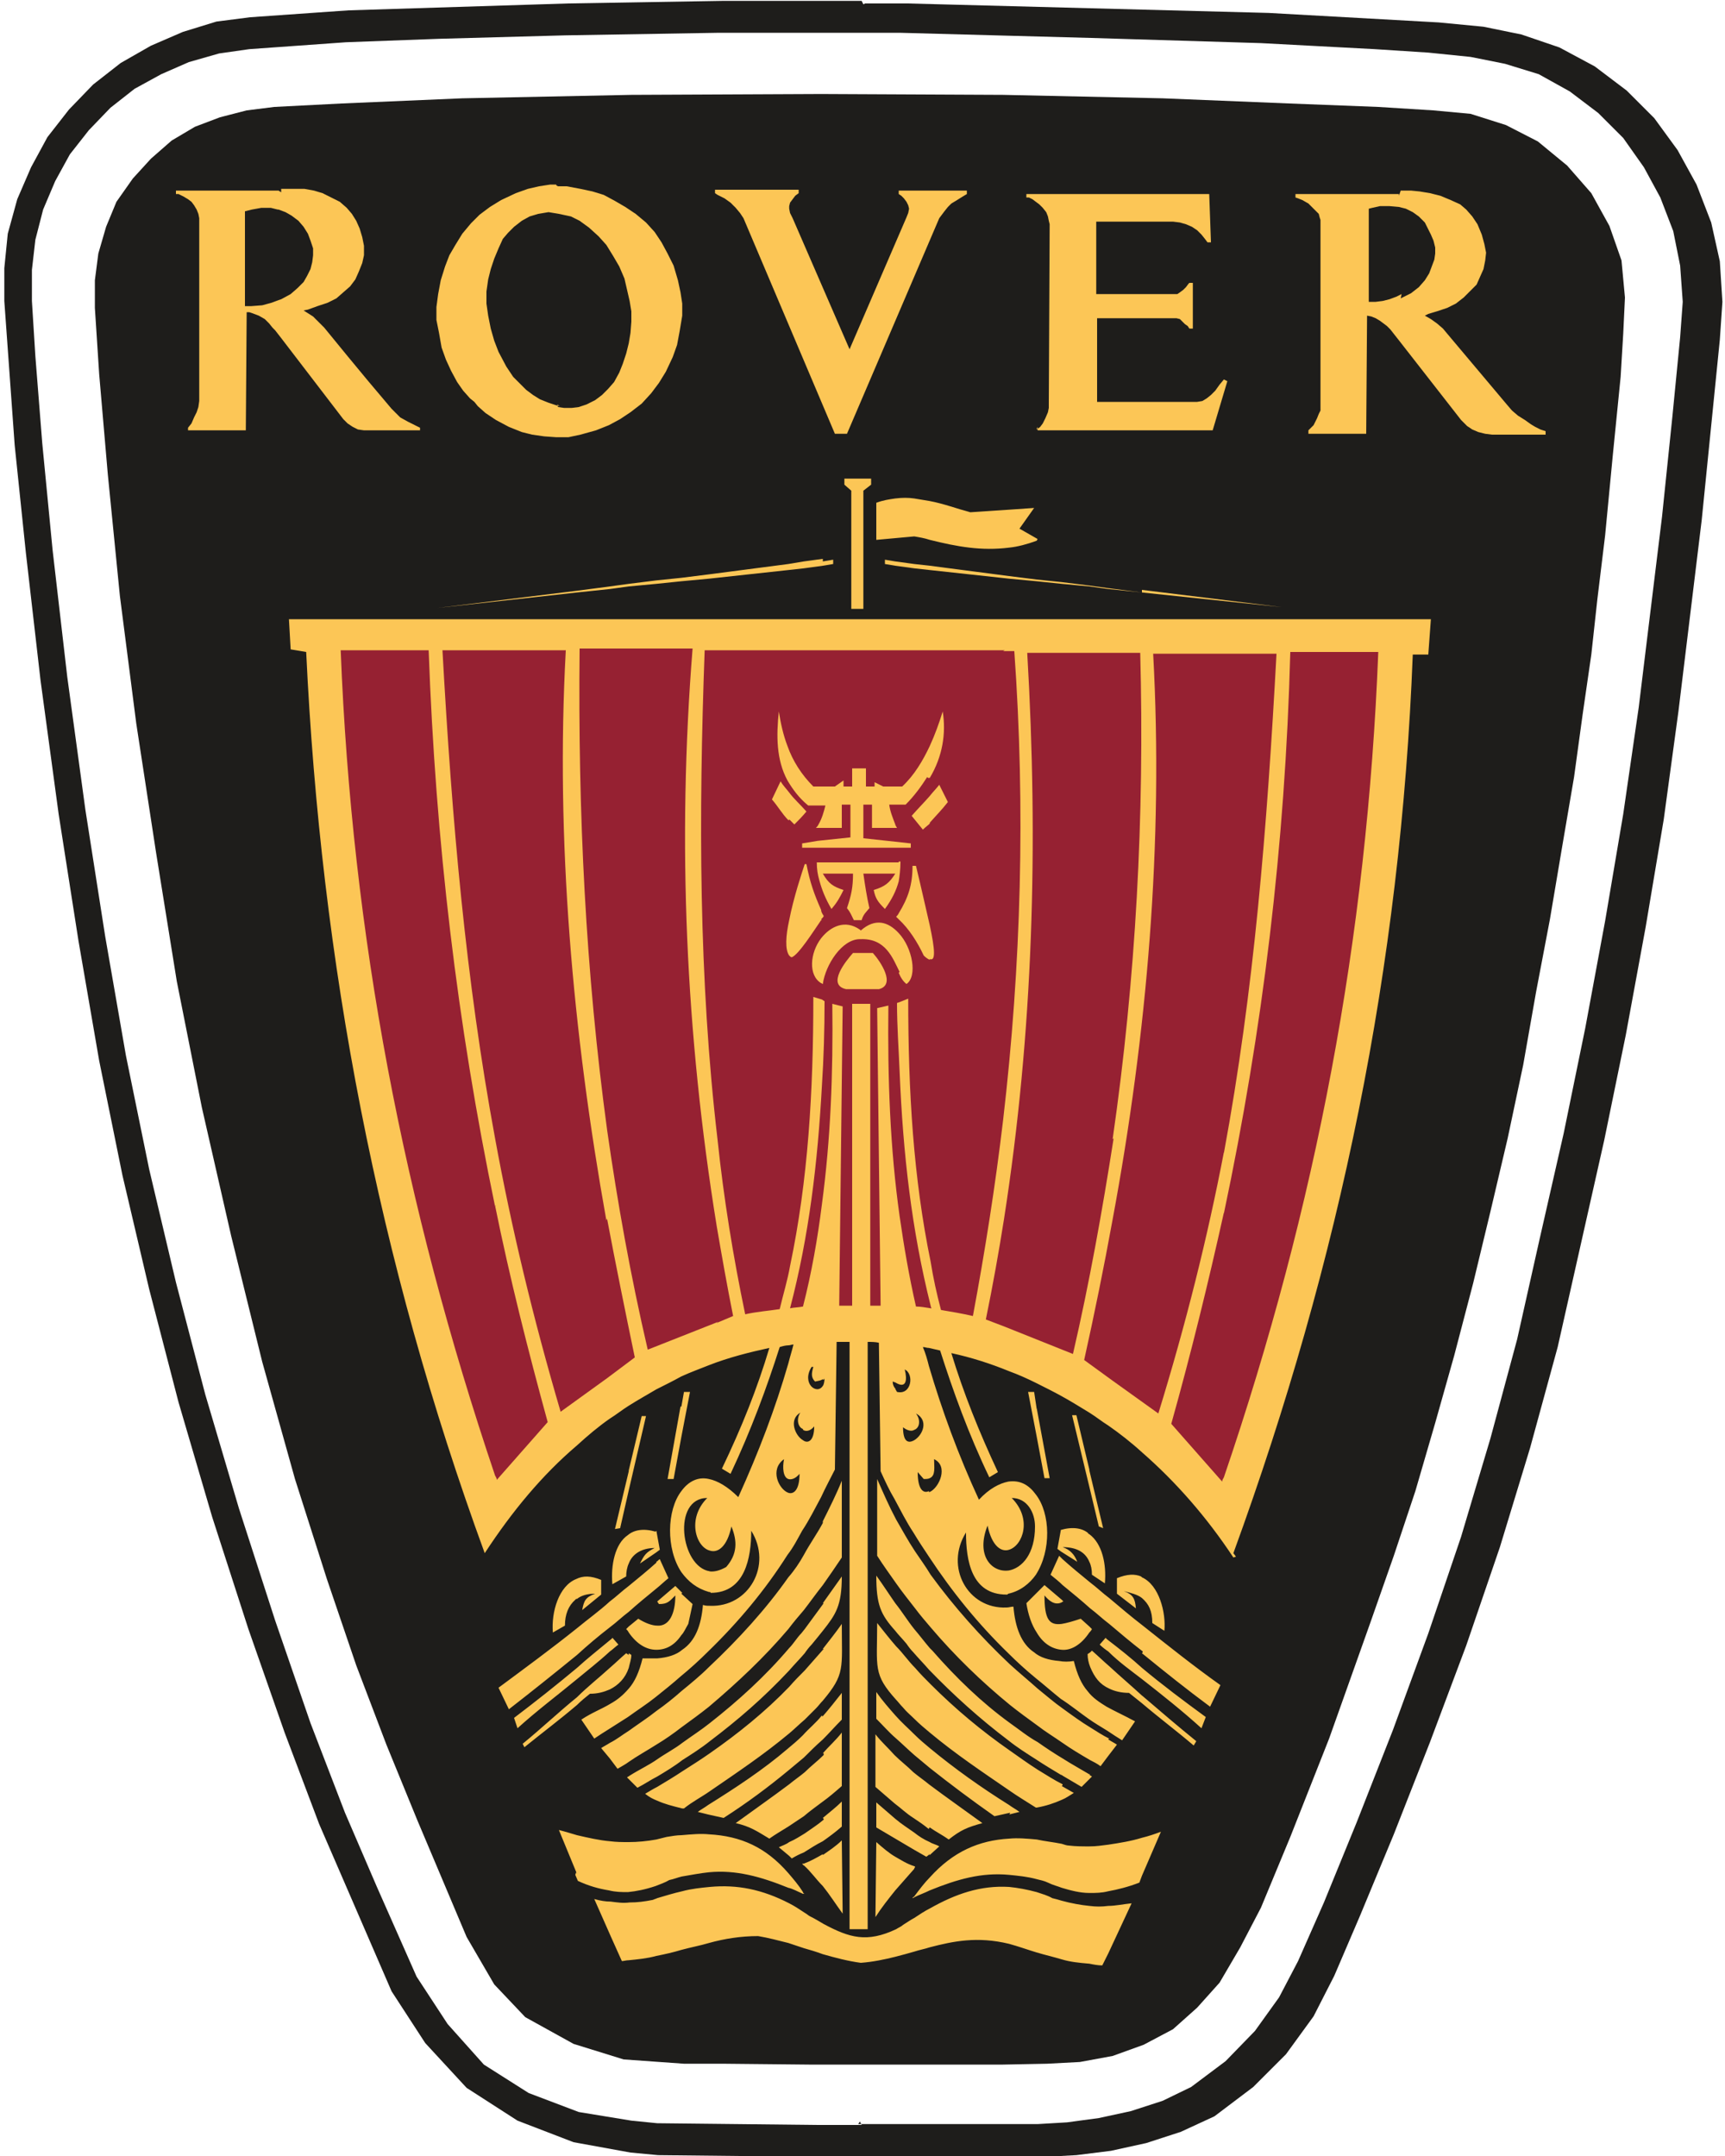 

<!-- Creator: CorelDRAW X6 -->
<svg xmlns="http://www.w3.org/2000/svg" x="0" y="0" xml:space="preserve" width="20mm" height="25mm" version="1.1" shape-rendering="geometricPrecision" text-rendering="geometricPrecision" image-rendering="optimizeQuality" fill-rule="evenodd" clip-rule="evenodd"
viewBox="0 0 2000 2500"
 xmlns:xlink="http://www.w3.org/1999/xlink"
 enable-background="new 0 0 912.7 290.1">
 <g id="Layer_x0020_1">
 </g>
 <g id="Layer_x0020_1_0">
 </g>
 <g id="Layer_x0020_1_0_1">
 </g>
 <g id="Layer_x0020_1_0_2">
 </g>
 <g id="Layer_x0020_1_3">
 </g>
 <g id="Layer_x0020_1_0_4">
 </g>
 <g id="Layer_x0020_1_0_5">
 </g>
 <g id="Layer_x0020_1_0_6">
 </g>
 <g id="Layer_x0020_1_0_7">
 </g>
 <g id="Layer_x0020_1_0_2_8">
 </g>
 <g id="Layer_x0020_1_0_2_8_9">
 </g>
 <g id="Layer_x0020_1_0_10">
 </g>
 <g id="Layer_x0020_1_1">
 </g>
 <g id="Layer_x0020_1_11">
 </g>
 <g id="Layer_x0020_1_12">
  <g id="_420157288">
   <polygon fill="#1E1D1B" points="938,2394 1163,2394 1214,2393 1252,2391 1290,2384 1326,2371 1360,2353 1388,2328 1414,2299 1438,2258 1462,2212 1496,2130 1541,2016 1589,1881 1616,1804 1641,1729 1664,1650 1686,1572 1708,1488 1728,1405 1748,1320 1766,1235 1781,1150 1797,1066 1811,983 1825,901 1835,828 1845,759 1852,695 1861,621 1870,527 1879,437 1882,387 1884,345 1880,302 1866,262 1845,224 1817,192 1783,164 1746,145 1705,132 1662,128 1598,124 1495,120 1348,114 1163,110 952,109 732,110 536,114 396,120 318,124 286,128 255,136 226,147 199,163 175,184 154,207 135,234 123,263 114,294 110,325 110,357 115,434 125,550 139,691 158,839 181,989 205,1138 234,1284 268,1433 304,1579 342,1715 379,1831 413,1931 448,2023 484,2111 541,2246 573,2301 609,2339 665,2370 723,2388 793,2393 838,2393 "/>
   <path fill="#FCC656" d="M284 352l0 -107 8 -2 11 -2 11 0 8 2 1 0 8 3 7 4 8 6 6 7 5 8 3 8 3 9 0 8 -1 8 -2 8 -4 8 -4 7 -7 7 -8 7 -11 6 -3 1 -8 3 -11 3 -13 1 -7 0 0 1zm1340 -6l2 -1 10 -5 9 -7 7 -8 5 -8 3 -8 3 -8 1 -7 0 -7 -2 -8 -3 -7 -3 -6 -4 -8 -7 -7 -7 -5 -8 -4 -4 -1 -4 -1 -11 -1 -11 0 -9 2 -4 1 0 108 8 0 8 -1 8 -2 8 -3 6 -3zm0 -125l12 0 10 1 12 2 12 3 12 5 11 5 7 6 7 8 6 9 5 12 3 11 2 10 -1 9 -2 10 -4 9 -4 9 -7 7 -8 8 -9 7 -10 5 -12 4 -10 3 -4 2 7 4 7 5 7 6 5 6 69 82 6 7 7 6 8 5 7 5 5 3 6 3 6 2 0 4 -62 0 -8 -1 -8 -2 -7 -3 -6 -4 -7 -7 -71 -91 -11 -14 -4 -4 -4 -3 -4 -3 -5 -3 -5 -2 -5 -1 -1 137 -67 0 0 -4 3 -3 3 -3 2 -4 2 -4 2 -5 2 -4 0 -5 0 -212 0 -4 -1 -3 -1 -4 -3 -3 -3 -3 -3 -3 -3 -3 -7 -4 -5 -2 -3 -1 0 -4 120 0 0 2zm-977 251l7 1 9 0 8 -1 9 -3 10 -5 8 -6 7 -7 7 -8 6 -11 4 -10 4 -12 3 -12 2 -12 1 -13 0 -12 -2 -12 -3 -13 -3 -13 -6 -14 -7 -12 -8 -13 -9 -10 -11 -10 -11 -8 -10 -5 -14 -3 -12 -2 -12 2 -10 3 -9 5 -9 7 -7 7 -6 7 -5 11 -5 12 -4 12 -3 12 -2 14 0 14 2 14 3 15 4 14 5 13 9 17 8 12 5 5 3 3 3 3 4 4 8 6 8 5 10 4 9 3 4 1 -3 -2zm0 -256l10 0 16 3 14 3 13 4 13 7 12 7 12 8 12 10 10 11 8 12 7 13 7 14 5 17 3 14 2 13 0 14 -3 18 -3 16 -5 14 -8 17 -8 13 -9 12 -11 12 -13 10 -12 8 -13 7 -15 6 -18 5 -14 3 -12 0 -2 0 -14 -1 -14 -2 -12 -3 -15 -6 -15 -8 -12 -8 -9 -8 -4 -5 -5 -4 -8 -9 -7 -10 -7 -13 -6 -13 -5 -14 -3 -17 -3 -15 0 -15 2 -15 3 -16 5 -16 5 -13 7 -12 8 -13 10 -12 10 -10 12 -9 13 -8 17 -8 14 -5 13 -3 13 -2 7 0 0 1zm315 287l20 0 107 -250 3 -4 3 -4 4 -5 4 -4 5 -3 8 -5 5 -3 0 -4 -79 0 0 4 3 2 3 3 3 4 2 4 1 4 -1 5 -2 5 -66 153 -66 -152 -3 -6 -1 -5 0 -3 1 -4 3 -4 3 -4 4 -3 0 -4 -97 0 0 4 3 2 8 4 7 5 6 6 5 6 2 3 2 3 106 250 -2 0zm241 -8l0 4 203 0 17 -57 -4 -2 -5 6 -5 7 -5 5 -5 4 -5 3 -6 1 -4 0 -112 0 0 -97 88 0 4 0 4 1 3 3 3 3 3 2 2 3 4 0 0 -53 -4 0 -1 1 -3 4 -3 3 -4 3 -3 2 -4 0 -90 0 0 -84 89 0 8 1 7 2 7 3 6 4 5 5 4 5 3 4 4 0 -2 -56 -212 0 0 4 3 0 4 2 4 3 4 3 4 4 4 5 2 5 1 5 1 4 -1 209 0 4 -1 5 -3 7 -3 6 -3 4 -4 3 0 -1zm-880 -274l-119 0 0 4 3 0 6 3 5 3 4 3 3 4 3 5 2 5 1 5 0 2 0 210 -1 7 -2 6 -3 6 -3 7 -4 5 0 3 67 0 1 -137 3 0 3 1 8 3 7 4 5 5 4 5 3 3 7 9 72 94 5 5 6 4 6 3 7 1 3 0 62 0 0 -3 -4 -2 -10 -5 -9 -5 -10 -10 -27 -32 -24 -29 -27 -33 -4 -4 -5 -5 -4 -4 -11 -7 5 -1 11 -4 12 -4 10 -5 8 -7 8 -7 6 -8 4 -9 4 -10 2 -9 0 -11 -2 -10 -3 -10 -4 -9 -5 -8 -6 -7 -8 -7 -10 -5 -10 -5 -10 -3 -11 -2 -16 0 -11 0 0 4z"/>
   <path fill="#1E1D1B" d="M999 1l-160 0 -180 3 -255 8 -114 8 -39 5 -39 12 -37 16 -35 20 -32 25 -28 29 -25 32 -19 35 -16 37 -11 40 -4 40 0 38 12 167 13 125 17 148 21 155 23 147 24 139 27 133 31 132 34 131 39 133 42 130 42 120 40 106 84 194 39 60 48 52 59 38 65 25 66 12 32 3 187 2 52 0 209 0 37 -2 40 -5 41 -9 40 -13 39 -18 45 -34 38 -38 32 -44 24 -47 30 -70 39 -94 42 -107 42 -112 39 -114 35 -115 32 -117 54 -240 25 -122 23 -125 21 -125 17 -125 27 -222 21 -209 3 -44 -3 -47 -10 -45 -17 -44 -22 -40 -27 -37 -32 -32 -37 -28 -41 -22 -44 -15 -44 -9 -52 -5 -197 -11 -419 -11 -49 0 -2 1zm0 2463l-52 0 -185 -2 -30 -3 -61 -10 -58 -22 -52 -33 -42 -47 -36 -55 -46 -104 -37 -86 -40 -104 -41 -119 -42 -130 -39 -132 -34 -130 -31 -131 -27 -132 -24 -138 -23 -147 -21 -154 -17 -147 -12 -124 -8 -101 -4 -64 0 -36 4 -35 9 -35 14 -33 17 -31 22 -28 25 -26 28 -22 31 -17 32 -14 35 -10 35 -5 112 -8 108 -4 146 -4 179 -3 160 0 49 0 222 6 197 6 132 7 62 4 49 5 40 8 39 12 36 20 33 25 29 29 24 34 19 35 15 39 8 40 3 42 -3 41 -9 92 -12 116 -17 139 -10 82 -18 124 -21 124 -23 124 -25 122 -28 123 -26 116 -31 115 -34 114 -38 112 -41 112 -42 107 -38 93 -30 68 -22 42 -28 39 -34 35 -40 30 -33 16 -37 12 -37 8 -37 5 -34 2 -208 0 2 -3z"/>
   <path fill="#FCC656" d="M669 2173l-21 -51c8,2 14,4 21,6 13,3 26,6 38,7 8,1 14,1 22,1 10,0 21,-1 32,-3 4,-1 8,-2 12,-3 6,-1 12,-2 17,-2 12,-1 22,-2 32,-1 37,2 66,15 92,45 6,7 12,14 17,22 0,1 1,2 2,2 -1,0 -1,0 -2,0 -7,-3 -12,-6 -17,-7 -32,-13 -61,-21 -92,-18 -10,1 -20,3 -32,5 -4,1 -9,3 -14,4 -5,3 -11,5 -16,7 -12,4 -22,6 -32,7 -7,0 -14,0 -22,-2 -12,-2 -23,-5 -36,-11l-3 -7 1 -3zm761 -372c124,-340 194,-681 208,-1042l18 0 3 -41 -335 0 -39 0 -22 0 -32 0 -29 0 -32 0 -92 0 -18 0 -22 0 -84 0 -22 0 -18 0 -92 0 -32 0 -29 0 -32 0 -22 0 -38 0 -334 0 2 35 18 3c17,360 83,706 207,1045 32,-49 67,-91 107,-125 12,-11 25,-22 38,-31 8,-5 14,-10 22,-15 11,-7 22,-13 32,-19 10,-5 20,-10 29,-15 11,-5 22,-9 32,-13 23,-9 47,-15 70,-20 -14,47 -32,92 -55,140l10 6c24,-51 42,-100 57,-147 3,-1 7,-2 10,-2 2,0 4,-1 6,-1 -2,8 -4,14 -6,22 -15,52 -34,102 -58,155 -12,-12 -24,-19 -34,-21 -13,-3 -24,3 -32,14 -17,22 -18,67 0,94 8,11 18,19 32,23 1,0 2,0 2,1 40,0 47,-41 47,-72 25,40 -3,89 -48,87 -3,0 -5,0 -8,-1 -2,24 -9,42 -24,52 -7,6 -17,9 -29,10 -5,0 -11,0 -17,0 -4,16 -9,27 -16,35 -7,8 -13,13 -22,18 -10,6 -21,10 -33,18l15 22c6,-4 12,-8 17,-11 8,-5 14,-9 22,-14 11,-8 22,-15 32,-23 10,-8 20,-16 29,-24 11,-9 22,-19 32,-29 35,-34 66,-71 92,-112 7,-9 12,-19 17,-28 8,-12 15,-26 22,-39 5,-11 11,-22 16,-32l2 -148c5,0 10,0 15,0l0 681 21 0 0 -681c4,0 9,0 13,1l2 149c5,11 10,22 16,32 7,13 14,27 22,39 6,10 12,19 18,28 27,41 57,78 92,112 10,10 21,20 32,29 10,8 19,16 29,24 11,7 22,16 32,23 7,5 14,9 22,14 6,4 12,8 17,11l15 -22c-13,-7 -24,-12 -33,-17 -8,-5 -16,-10 -22,-18 -7,-8 -12,-19 -16,-35 -6,1 -12,1 -17,0 -12,-1 -22,-4 -29,-10 -15,-10 -22,-29 -24,-53 -3,0 -5,1 -8,1 -45,2 -72,-47 -47,-87 0,32 6,72 47,72 1,0 1,0 2,-1 14,-3 25,-12 32,-22 18,-28 17,-71 0,-93 -8,-11 -18,-17 -32,-15 -10,2 -22,8 -34,21 -24,-52 -43,-104 -58,-155 -2,-8 -4,-15 -7,-22 3,0 4,1 7,1 4,1 9,2 13,3 15,47 33,97 57,147l10 -6c-22,-47 -40,-92 -54,-138 23,5 45,12 67,21 11,4 22,9 32,14 10,5 20,10 29,15 11,6 22,13 32,19 8,5 14,10 22,15 13,9 27,20 39,31 39,34 75,75 106,122l3 -1zm-106 330c8,-2 14,-4 22,-7l-22 51 -3 8c-13,5 -25,8 -36,10 -8,2 -14,2 -22,2 -11,0 -22,-3 -32,-6 -5,-2 -10,-3 -16,-6 -4,-2 -9,-3 -13,-4 -11,-3 -22,-4 -32,-5 -32,-3 -60,5 -92,18 -6,3 -12,5 -18,8 0,0 -1,1 -2,1 0,-1 1,-1 2,-2 6,-8 12,-16 18,-22 27,-30 57,-43 92,-45 10,-1 21,0 32,1 9,2 19,3 29,5 3,1 6,2 8,2 8,1 16,1 24,1 8,0 14,-1 22,-2 13,-2 26,-4 39,-8l0 1zm0 -165c21,18 42,36 63,53l-3 5c-20,-17 -40,-32 -60,-49 -5,-4 -10,-8 -15,-12 -9,0 -17,-2 -23,-5 -11,-5 -17,-13 -22,-25 -2,-5 -3,-10 -3,-15l3 -2 2 -2c7,6 13,12 20,18 13,12 26,23 39,35l-1 -1zm0 -19c23,18 47,37 69,57l5 -13c-26,-19 -50,-37 -74,-57 -12,-11 -26,-22 -39,-32 -1,-1 -3,-2 -3,-3l-7 8c3,3 7,6 10,8 12,12 26,22 39,32zm0 -30c27,22 52,42 79,62l12 -25c-31,-22 -61,-46 -90,-69 -13,-10 -26,-21 -39,-32 -8,-6 -14,-12 -22,-18 -11,-9 -22,-18 -32,-27 -2,-2 -3,-3 -4,-4l-10 22c5,4 10,8 14,12 11,9 22,18 32,27 8,6 14,12 22,18 13,11 26,22 39,32l-1 3zm0 -88c20,9 28,41 26,62l-14 -9c0,-14 -4,-22 -12,-29 -5,-4 -13,-6 -21,-8 11,4 13,9 14,20l-22 -17 0 -18c12,-5 21,-5 28,-2l1 1zm0 -1145l162 20 -162 -17 -39 -4 -22 -3 -32 -3 -29 -3 -32 -3 -92 -10 -18 -2 -22 -3 -12 -2 0 -5 12 2 22 3 18 2 92 12 32 4 29 3 32 4 22 3 39 5 0 -2zm-39 1526c8,0 17,-2 27,-3l-27 58 -7 14c-5,0 -10,-1 -15,-2 -12,-1 -22,-2 -32,-5 -10,-3 -19,-5 -29,-8 -10,-3 -21,-7 -32,-10 -37,-9 -65,-3 -92,4 -6,2 -12,3 -18,5 -7,2 -14,4 -22,6 -12,3 -26,6 -40,7 -15,-2 -30,-6 -44,-10 -8,-3 -15,-5 -22,-7 -6,-2 -12,-4 -18,-6 -12,-3 -23,-6 -35,-8 -20,0 -39,3 -57,8 -10,3 -21,5 -32,8 -10,3 -19,5 -29,7 -11,3 -22,4 -32,5 -3,0 -6,1 -8,1l-13 -29 -19 -43c7,2 13,3 19,3 8,1 14,2 22,1 9,0 17,-1 27,-3 2,-1 3,-1 5,-2 10,-3 20,-6 29,-8 11,-3 22,-4 32,-5 32,-3 61,3 92,19 6,3 12,7 18,11 2,1 4,3 6,4 6,3 11,6 16,9 30,16 50,22 84,6 3,-2 6,-3 8,-5 5,-3 9,-6 13,-8 6,-4 12,-8 18,-11 30,-17 59,-27 92,-25 10,1 21,3 32,6 6,2 13,4 18,7 4,1 8,2 11,3 11,3 22,5 32,6 8,1 14,1 22,0l0 1zm0 -193c3,2 7,4 10,6l-10 13 -9 12c-4,-3 -8,-5 -12,-7 -12,-7 -22,-13 -32,-20 -10,-7 -20,-13 -29,-20 -11,-8 -22,-16 -32,-24 -33,-27 -64,-57 -92,-90 -6,-7 -12,-14 -18,-22 -7,-9 -15,-19 -22,-29 -7,-10 -15,-21 -22,-32l0 -89c7,16 14,32 22,47 7,12 14,25 22,37 6,9 12,17 18,27 27,37 58,72 92,104 11,10 22,19 32,28 10,8 19,16 29,23 11,8 22,16 32,22 8,5 14,9 22,13l0 -1zm-22 41c1,1 2,1 3,2l-3 3 -9 9 -22 -13c0,0 -1,-1 -2,-1 -10,-6 -20,-12 -29,-18 -11,-7 -22,-14 -32,-22 -33,-25 -63,-52 -92,-82 -6,-7 -12,-13 -18,-20 -3,-3 -6,-7 -8,-10 -5,-6 -10,-11 -13,-15 -17,-19 -22,-30 -22,-64 8,11 15,22 22,32 8,10 14,20 22,30 6,7 12,15 18,22 1,1 2,2 3,3 28,32 57,60 90,84 10,7 21,16 32,22 10,7 19,13 29,19 11,7 22,13 32,19l0 -1zm0 -172l3 3c-1,2 -2,3 -3,4 -10,15 -22,21 -32,20 -12,-1 -22,-8 -29,-20 -6,-9 -10,-21 -12,-34l12 -12 9 -9 20 17 2 2c0,0 -1,0 -2,1 -8,4 -15,-2 -20,-8 0,27 5,35 20,33 6,-1 13,-3 22,-6l10 9zm0 -107c15,11 20,35 18,57l-15 -10c0,-6 -1,-11 -3,-15 -5,-12 -16,-17 -31,-17 9,3 14,9 17,17l-19 -12 -4 -3 4 -22c0,0 0,0 0,0 14,-4 25,-2 32,4l-1 0zm0 -74l16 67 -5 -2 -11 -46 -20 -83 5 0 15 63zm-32 366c5,3 9,5 14,8 -5,3 -9,6 -14,8 -9,4 -18,7 -29,9 0,0 -1,0 -1,0 -11,-7 -21,-13 -31,-20 -32,-22 -62,-42 -92,-67 -6,-5 -12,-10 -18,-16 -4,-4 -9,-8 -13,-13 -3,-3 -6,-7 -8,-9 -27,-30 -22,-37 -22,-89 8,10 15,19 22,27 8,8 14,17 22,25 6,7 12,13 18,19 29,29 59,54 92,77 10,7 21,15 32,22 10,6 19,12 29,17l0 1zm-29 -438l15 81 -6 0 -9 -48 -10 -52 7 0 3 20zm0 -1006l1 0c0,0 0,0 -1,0 -11,4 -22,7 -32,8 -32,4 -60,-1 -92,-9 -6,-2 -12,-3 -18,-4l0 0 -22 2 -22 2 0 -43c8,-3 15,-4 22,-5 8,-1 15,-1 22,0 6,1 12,2 18,3 16,3 32,9 47,13l45 -3 29 -2 -17 24 21 12 -1 2zm-32 1170c16,-5 27,-36 3,-60 18,0 27,17 27,33 0,32 -15,48 -30,51 -20,3 -39,-17 -25,-52 5,24 16,31 25,28l0 -1zm0 307l12 -3c-4,-3 -8,-5 -12,-8 -32,-20 -63,-42 -92,-66 -6,-5 -12,-10 -18,-16 -7,-7 -15,-14 -22,-22 -7,-8 -15,-17 -22,-27l0 31c8,8 15,16 22,22 8,7 14,13 22,20 6,5 12,10 18,15 24,19 48,37 75,56l18 -4 0 1zm-92 -374c11,-5 22,-30 5,-38 0,9 2,19 -5,22 -2,1 -4,1 -7,1l-7 -8c0,21 7,25 13,22l0 1zm0 421l11 -10c-3,-2 -8,-3 -11,-5 -7,-3 -13,-7 -18,-11 -7,-5 -15,-10 -22,-16 -7,-6 -15,-13 -22,-19l0 29 22 13 22 13 14 8 4 -3 -1 0zm0 -32c7,5 15,9 22,14 14,-11 21,-14 39,-19 -22,-16 -42,-30 -62,-45 -6,-5 -12,-9 -18,-14 -7,-7 -15,-13 -22,-20 -7,-8 -15,-15 -22,-24l0 61c8,7 15,13 22,19 8,6 14,12 22,17 6,4 12,8 18,13l0 -1zm-18 -461c6,-2 8,-11 2,-19 15,8 8,25 -2,31 -7,4 -13,2 -13,-15 5,4 10,5 13,3zm0 506c0,0 1,0 1,1 0,0 -1,1 -1,2 -7,8 -15,17 -22,25 -8,10 -16,20 -23,31l1 -87c8,7 15,13 22,17 7,4 13,8 22,11zm-22 -561c13,8 14,-3 11,-15 11,5 8,30 -9,26 -1,-2 -2,-3 -2,-4 -2,-2 -3,-5 -3,-8 1,0 2,1 3,1l0 1zm-84 -3c1,0 2,-1 2,-2 0,4 -1,8 -2,9 -7,11 -25,-3 -13,-22l2 0c-2,7 -3,12 2,17 4,-1 7,-1 9,-3l0 1zm0 551c7,-5 15,-10 22,-17l1 85c-8,-11 -15,-22 -23,-32 -8,-8 -14,-17 -22,-24 -1,0 -1,-1 -2,-2 0,0 1,0 2,0 8,-3 15,-7 22,-11l0 1zm0 -43c7,-6 15,-12 22,-19l0 29c-8,7 -15,12 -22,17 -8,4 -14,8 -22,13 -5,2 -9,4 -14,7l-3 -3 -12 -10c4,-2 8,-3 12,-6 7,-3 13,-7 18,-10 7,-5 15,-10 22,-16l0 -1zm0 -75c7,-8 15,-15 22,-24l0 62c-8,7 -15,13 -22,18 -8,6 -15,11 -22,17 -6,4 -12,8 -18,12 -8,5 -15,9 -22,14 -15,-9 -22,-14 -39,-18 22,-16 42,-30 62,-45 6,-5 12,-9 18,-14 7,-7 15,-13 22,-20l0 -2zm0 -43c7,-8 15,-18 22,-27l0 31c-8,8 -15,16 -22,23 -8,7 -15,14 -22,21 -6,5 -12,10 -18,15 -23,19 -47,37 -75,55l-18 -4 -12 -3c4,-3 8,-5 12,-8 32,-20 64,-41 92,-65 6,-5 12,-10 18,-16 7,-8 15,-14 22,-23l0 1zm0 -78c7,-9 15,-19 22,-29 0,52 4,58 -22,89 -3,3 -5,6 -8,9 -5,5 -9,9 -13,13 -6,5 -12,11 -18,16 -30,25 -60,45 -92,67 -10,7 -20,12 -30,20 -1,0 -2,0 -2,0 -12,-3 -20,-5 -29,-9 -5,-2 -9,-4 -14,-8 5,-3 10,-6 14,-8 10,-6 20,-12 29,-18 11,-7 22,-14 32,-21 33,-23 64,-48 92,-77 6,-7 12,-13 18,-19 7,-8 15,-17 22,-25l0 1zm0 -53l22 -31c0,34 -7,44 -22,63 -4,5 -8,10 -13,16 -3,3 -6,7 -8,10 -6,7 -12,13 -18,20 -30,32 -59,57 -92,82 -10,8 -21,15 -32,22 -9,7 -19,13 -29,19 -8,4 -15,9 -23,13l-9 -9 -3 -3c1,-1 2,-1 3,-2 11,-7 22,-12 32,-19 10,-7 20,-12 29,-19 11,-8 22,-15 32,-23 33,-26 64,-54 92,-87 5,-5 9,-12 14,-17l4 -5 22 -30 -1 0zm0 -95c8,-16 16,-32 22,-47l0 89c-8,12 -15,22 -22,32 -8,10 -15,20 -22,29 -6,7 -12,14 -18,22 -28,33 -59,62 -92,90 -10,8 -21,16 -32,24 -9,7 -19,14 -29,20 -11,7 -22,13 -32,20 -4,3 -8,5 -13,8l-9 -12 -10 -12c3,-2 7,-4 10,-6 8,-4 14,-9 22,-14 11,-8 22,-15 32,-23 10,-7 20,-15 29,-23 11,-9 22,-18 32,-28 34,-32 66,-67 92,-104 7,-8 13,-17 18,-26 7,-13 15,-24 22,-37l0 -2zm0 -1113l12 -2 0 5 -12 2 -22 3 -18 2 -92 10 -32 3 -29 3 -32 3 -22 3 -38 4 -162 18 162 -20 38 -5 22 -3 32 -4 29 -3 32 -4 92 -12 18 -3 22 -3 0 2zm34 55l13 0 0 -137 9 -7 0 -7 -31 0 0 7 8 7 0 137zm-57 952c3,2 8,2 13,-4 0,18 -8,20 -13,16 -9,-5 -17,-24 -3,-32 -5,7 -3,17 3,19l0 1zm-17 57c3,1 8,0 13,-6 0,19 -7,24 -13,22 -11,-4 -22,-27 -5,-39 -2,10 -1,21 5,23zm-92 107c6,1 13,-1 20,-5 13,-15 13,-30 6,-47 -5,24 -16,31 -25,28 -16,-4 -27,-37 -3,-61 -41,0 -31,80 3,85l-1 0zm-32 26l13 12 -5 23c-3,5 -5,10 -8,13 -8,12 -18,17 -29,17 -12,0 -23,-7 -32,-20 -1,-2 -2,-3 -3,-4l3 -3 11 -9c8,5 16,8 22,8 14,1 21,-14 21,-35 -7,7 -9,10 -19,10l-2 -3 -1 0 1 0 21 -18 9 9 -1 -1zm0 -217l3 -17 7 0 -10 52 -9 49 -7 0 15 -84 1 0zm-29 180c2,-1 3,-3 4,-3l10 22c-5,4 -9,8 -14,12 -11,9 -22,18 -32,27 -8,6 -14,12 -22,18 -13,10 -26,21 -38,32 -27,22 -52,42 -79,63l-12 -25c31,-23 61,-45 91,-69 12,-10 26,-20 38,-31 8,-6 14,-12 22,-18 11,-9 22,-18 32,-27zm0 -36c0,0 0,0 0,0l4 22 -4 3 -19 13c5,-10 7,-13 17,-18 -15,0 -26,7 -30,18 -2,4 -3,10 -3,15l-16 9c-2,-22 3,-47 18,-57 7,-6 18,-8 32,-4zm-32 142l3 2c0,5 -2,10 -3,15 -4,12 -12,20 -22,25 -7,3 -14,5 -23,5 -5,4 -10,8 -15,13 -20,17 -40,32 -61,49l-2 -4c22,-18 42,-37 63,-54 12,-12 26,-23 38,-34 7,-6 13,-12 19,-17l3 2zm0 -212l15 -63 5 0 -20 86 -10 44 -6 1 16 -67zm-22 197c1,-1 3,-2 3,-3l7 8c-3,2 -7,6 -10,8 -13,12 -26,22 -38,32 -23,19 -47,37 -69,57l-4 -12c25,-19 49,-38 73,-58 12,-11 26,-22 38,-32zm-38 -48c5,-4 12,-6 21,-6 -11,4 -13,8 -15,19l22 -18 0 -17c-12,-5 -21,-5 -29,-1 -20,8 -29,38 -27,62l14 -8c0,-13 4,-23 12,-30l1 -1z"/>
   <path fill="#962132" d="M574 1399c-44,-212 -69,-423 -77,-645l-102 0c13,331 73,643 179,957 1,2 2,3 2,5l59 -67c-23,-84 -44,-167 -61,-251l1 0zm845 8c45,-213 71,-426 77,-651l102 0c-13,331 -72,643 -179,957 -1,2 -2,3 -2,5l-59 -67c23,-82 43,-164 61,-245zm0 -70c35,-189 50,-376 61,-579l-61 0 -82 0c12,219 -7,441 -47,656 -10,55 -21,109 -33,163l33 24 53 38c32,-104 57,-204 76,-303zm-129 -16c27,-187 37,-374 32,-564l-32 0 -99 0c13,223 7,439 -27,657 -6,38 -13,77 -21,116l21 8 80 32c19,-82 34,-166 47,-249l0 -1zm-127 -566l13 0c13,182 8,364 -13,544 -9,76 -21,152 -35,227 -13,-3 -25,-5 -37,-7 -5,-19 -9,-37 -12,-56 -20,-97 -26,-197 -26,-305l-10 4 -3 1c0,27 2,54 3,79 4,97 14,184 36,272 0,1 1,3 1,3 0,0 -1,0 -1,0 -6,-1 -12,-2 -17,-2 -8,-35 -14,-70 -19,-105 -11,-78 -14,-159 -13,-244l-13 3 4 345c-4,0 -8,0 -12,0l0 -350 -11 0 -10 0 0 350c-5,0 -10,0 -15,0l4 -347 -12 -3c1,82 -2,157 -12,232 -5,40 -12,80 -22,119 -5,1 -10,1 -15,2 22,-84 32,-168 37,-259 2,-31 3,-63 3,-97l-3 -2 -10 -3c0,110 -6,212 -27,312 -3,17 -8,33 -12,50 -13,2 -27,3 -40,6 -14,-67 -25,-135 -32,-202 -22,-187 -22,-377 -15,-568l15 0 84 0 37 0 45 0 45 0 36 0 85 0 1 0zm-85 357c7,3 6,-11 0,-39 -4,-17 -9,-40 -16,-69l-4 0c0,22 -5,37 -16,55 -1,2 -2,3 -3,4 1,1 2,2 3,3 12,11 22,27 29,42 3,3 5,4 7,5zm0 -158c7,-8 14,-15 21,-24l-10 -20c-3,4 -8,9 -11,13 -7,8 -14,15 -21,23l13 16c3,-3 6,-5 8,-7zm0 -52c15,-25 19,-52 15,-77 -4,13 -9,27 -15,40 -8,17 -18,34 -32,47l-5 0 -17 0 -10 -5 0 5 -10 0 0 -21 -9 0 -7 0 0 21 -10 0 0 -7 -10 7 -18 0 -7 0c-14,-14 -24,-30 -30,-47 -5,-13 -8,-27 -10,-40 -3,28 -3,56 10,80 6,10 13,20 24,29l12 0 8 0c-2,8 -4,15 -8,22 -1,2 -2,3 -3,4l3 0 27 0 0 -27 10 0 0 38 -38 4 -18 3 0 5 18 0 45 0 45 0 18 0 0 -5 -18 -2 -37 -4 0 -39 10 0 0 27 27 0 2 0c-1,-2 -2,-3 -2,-4 -3,-8 -6,-15 -7,-23l7 0 12 0c10,-10 18,-21 25,-32l1 1zm-36 226c2,5 5,10 9,13 13,-9 7,-42 -9,-59 -12,-13 -27,-18 -44,-3 0,0 -1,-1 -1,-1 -17,-12 -34,-4 -45,10 -13,17 -15,43 0,52 1,0 1,1 2,1 3,-22 22,-52 43,-52 0,0 0,0 1,0 29,-1 37,22 45,38l-1 1zm0 -129l2 0c0,9 -1,17 -2,23 -3,11 -8,21 -16,32 -8,-8 -11,-12 -13,-22 13,-4 18,-8 25,-19l-37 0c2,14 4,27 7,40 -4,5 -7,7 -9,14l-3 0 -6 0c-3,-6 -4,-9 -8,-14 5,-15 7,-24 7,-40l-35 0c7,12 12,15 24,19 -4,8 -7,14 -14,22 -7,-12 -11,-22 -14,-33 -2,-7 -3,-13 -3,-21l3 0 45 0 45 0 2 0zm-45 148l22 0c20,-5 2,-32 -7,-42l-14 0 -9 0c-8,9 -31,37 -8,42l16 0zm-45 -81c2,-2 3,-3 3,-4 -2,-3 -3,-5 -3,-7 -8,-18 -13,-32 -17,-53l-2 0c-3,9 -13,39 -18,65 -4,18 -5,34 0,41 1,1 2,2 3,2 8,-3 25,-30 34,-43l1 0zm-37 -116c2,2 4,4 6,6 5,-5 9,-9 14,-15 -7,-8 -14,-14 -20,-22 -3,-4 -7,-8 -10,-13l-10 21c7,8 12,17 19,24l1 0zm-84 584l19 -8c-7,-35 -13,-69 -19,-104 -36,-222 -46,-446 -28,-670l-99 0 -32 0c-2,192 7,375 32,559 12,84 27,168 47,254l81 -32 0 1zm-127 -120c10,53 21,107 32,160l-32 24 -54 39c-32,-109 -57,-213 -76,-317 -34,-184 -50,-367 -61,-566l61 0 82 0c-12,220 8,443 47,661l1 -2z"/>
  </g>
 </g>
</svg>
